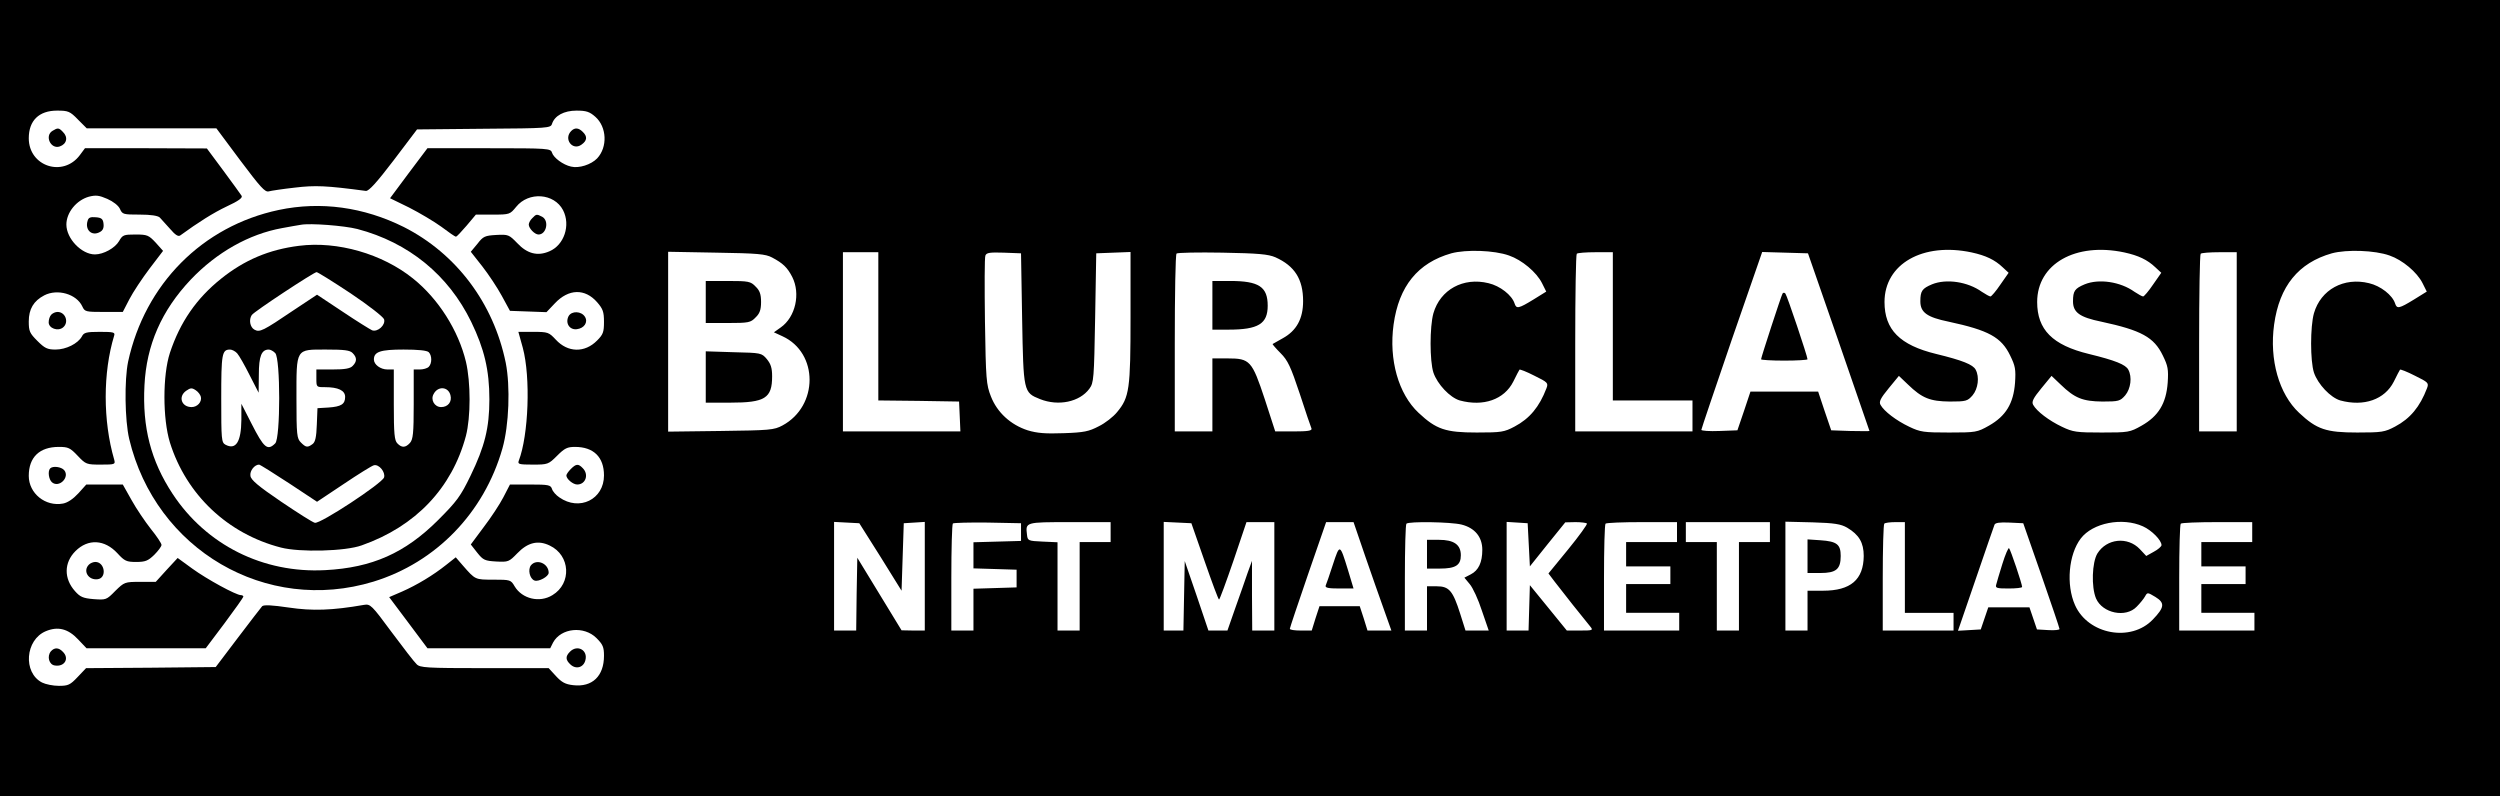 <?xml version="1.0" standalone="no"?>
<!DOCTYPE svg PUBLIC "-//W3C//DTD SVG 20010904//EN"
 "http://www.w3.org/TR/2001/REC-SVG-20010904/DTD/svg10.dtd">
<svg version="1.0" xmlns="http://www.w3.org/2000/svg"
 width="1130pt" height="360pt" viewBox="0 0 1130 360"
 preserveAspectRatio="xMidYMid meet">

<g transform="translate(0,360) scale(0.1,-0.1)"
fill="#000000" stroke="none">
<path d="M0 1800 l0 -1800 5650 0 5650 0 0 1800 0 1800 -5650 0 -5650 0 0
-1800z m352 1260 l40 -40 293 0 293 0 108 -145 c91 -121 112 -145 129 -140 11
3 64 11 118 17 92 11 141 9 321 -15 13 -1 48 37 125 138 l106 140 302 3 c290
2 302 3 308 22 12 37 54 60 111 60 44 0 59 -5 85 -28 52 -46 56 -137 8 -188
-27 -28 -82 -46 -118 -37 -36 8 -79 40 -86 63 -6 19 -16 20 -284 20 l-279 0
-85 -113 -84 -113 86 -42 c47 -24 113 -63 146 -87 33 -25 62 -45 66 -45 3 0
25 23 48 50 l42 50 77 0 c76 0 77 1 105 35 56 70 172 62 212 -15 35 -68 5
-158 -62 -186 -53 -23 -100 -11 -145 37 -37 38 -40 40 -95 37 -51 -3 -59 -6
-85 -40 l-30 -36 52 -66 c28 -36 68 -96 88 -133 l37 -68 83 -3 82 -3 38 40
c62 66 136 68 191 5 26 -30 31 -43 31 -89 0 -46 -4 -57 -31 -84 -56 -57 -133
-55 -187 4 -31 33 -35 35 -101 35 l-68 0 20 -72 c36 -134 26 -395 -18 -510 -6
-16 0 -18 63 -18 68 0 71 1 110 40 34 34 46 40 81 40 84 0 131 -46 131 -129 0
-108 -111 -163 -202 -99 -15 10 -30 27 -33 38 -6 18 -16 20 -98 20 l-92 0 -30
-58 c-16 -31 -56 -92 -89 -135 l-58 -78 29 -37 c27 -34 35 -37 86 -40 55 -3
58 -1 95 37 47 49 94 61 147 35 93 -44 100 -171 12 -224 -58 -36 -137 -17
-171 40 -17 29 -19 30 -96 30 -83 0 -81 -1 -138 64 l-32 37 -43 -34 c-59 -47
-132 -91 -200 -121 l-58 -25 87 -116 86 -115 278 0 277 0 13 26 c36 66 140 76
196 20 29 -29 34 -41 34 -80 0 -92 -53 -143 -139 -133 -36 4 -52 13 -78 41
l-33 36 -290 0 c-264 0 -292 2 -307 18 -10 9 -61 75 -113 145 -90 122 -96 128
-125 123 -143 -25 -233 -28 -340 -12 -75 11 -112 13 -120 6 -5 -6 -55 -70
-110 -143 l-100 -132 -293 -3 -293 -2 -38 -40 c-34 -36 -43 -40 -85 -40 -26 0
-60 7 -76 15 -87 45 -76 193 17 232 55 23 101 11 146 -37 l38 -40 269 0 270 0
85 113 c47 63 85 117 85 120 0 4 -5 7 -11 7 -22 0 -154 72 -220 120 l-66 48
-50 -54 -49 -54 -71 0 c-69 0 -71 -1 -112 -41 -40 -41 -42 -41 -98 -37 -48 4
-61 10 -84 36 -51 57 -50 129 2 181 57 57 132 53 190 -10 32 -35 41 -39 84
-39 42 0 54 5 82 32 18 18 33 38 33 45 0 7 -22 40 -48 72 -26 33 -66 92 -87
130 l-40 71 -83 0 -82 0 -36 -40 c-23 -25 -48 -42 -69 -46 -80 -15 -155 46
-155 125 0 84 48 131 136 131 42 0 51 -4 85 -40 37 -39 40 -40 105 -40 64 0
66 1 60 23 -51 175 -51 393 0 560 5 15 -3 17 -65 17 -61 0 -72 -3 -81 -21 -18
-32 -71 -59 -119 -59 -37 0 -49 6 -82 39 -35 35 -39 44 -39 88 0 56 22 93 70
118 60 31 146 6 172 -50 11 -24 15 -25 97 -25 l86 0 30 58 c16 31 57 93 91
138 l61 80 -33 37 c-32 34 -38 37 -92 37 -53 0 -58 -2 -74 -30 -18 -31 -70
-60 -109 -60 -60 0 -129 71 -129 135 0 54 45 110 102 126 32 8 46 6 83 -10 27
-12 50 -30 57 -45 11 -25 15 -26 89 -26 51 0 82 -5 91 -13 7 -8 28 -31 47 -52
23 -27 37 -36 46 -29 81 59 149 102 210 131 52 24 73 39 67 48 -4 6 -41 58
-82 113 l-75 101 -276 1 -275 0 -23 -31 c-76 -102 -231 -51 -231 76 0 80 46
125 128 125 50 0 58 -3 94 -40z m6469 -615 c58 -20 124 -75 149 -125 l19 -38
-58 -36 c-67 -41 -77 -43 -85 -18 -12 38 -66 80 -118 92 -114 28 -218 -29
-249 -136 -17 -61 -17 -215 0 -268 18 -53 75 -113 119 -126 107 -29 201 4 242
85 14 28 26 52 28 54 1 3 32 -9 67 -27 61 -30 64 -33 55 -57 -32 -84 -76 -137
-144 -173 -47 -25 -60 -27 -171 -27 -141 0 -183 14 -263 89 -91 85 -135 240
-113 399 24 174 110 279 261 322 67 18 194 14 261 -10z m2091 14 c64 -14 104
-33 140 -67 l27 -25 -37 -53 c-20 -30 -41 -54 -45 -54 -5 0 -22 10 -39 21 -64
46 -161 60 -225 34 -45 -19 -53 -30 -53 -77 0 -50 30 -72 128 -92 181 -39 238
-70 278 -153 23 -47 26 -62 22 -123 -7 -94 -42 -151 -118 -194 -53 -30 -59
-31 -180 -31 -114 0 -130 2 -180 26 -59 28 -114 70 -130 99 -8 14 0 30 37 75
l46 56 41 -39 c64 -62 100 -76 189 -77 74 0 80 2 103 28 25 30 32 83 14 116
-12 23 -59 42 -178 71 -165 40 -234 110 -234 235 0 172 173 271 394 224z m690
0 c64 -14 104 -33 140 -67 l27 -25 -37 -53 c-20 -30 -41 -54 -45 -54 -5 0 -22
10 -39 21 -64 46 -161 60 -225 34 -45 -19 -53 -30 -53 -77 0 -50 30 -72 128
-92 181 -39 238 -70 278 -153 23 -47 26 -62 22 -123 -7 -94 -42 -151 -118
-194 -53 -30 -59 -31 -180 -31 -114 0 -130 2 -180 26 -59 28 -114 70 -130 99
-8 14 0 30 37 75 l46 56 41 -39 c64 -62 100 -76 189 -77 74 0 80 2 103 28 25
30 32 83 14 116 -12 23 -59 42 -178 71 -165 40 -234 110 -234 235 0 172 173
271 394 224z m1199 -14 c58 -20 124 -75 149 -125 l19 -38 -58 -36 c-67 -41
-77 -43 -85 -18 -12 38 -66 80 -118 92 -114 28 -218 -29 -249 -136 -17 -61
-17 -215 0 -268 18 -53 75 -113 119 -126 107 -29 201 4 242 85 14 28 26 52 28
54 1 3 32 -9 67 -27 61 -30 64 -33 55 -57 -32 -84 -76 -137 -144 -173 -47 -25
-60 -27 -171 -27 -141 0 -183 14 -263 89 -91 85 -135 240 -113 399 24 174 110
279 261 322 67 18 194 14 261 -10z m-7311 -9 c49 -26 69 -45 91 -88 38 -75 15
-181 -52 -228 l-31 -22 39 -18 c163 -75 163 -315 0 -403 -39 -21 -57 -22 -279
-25 l-238 -3 0 406 0 407 218 -4 c187 -3 222 -6 252 -22z m480 -311 l0 -335
183 -2 182 -3 3 -67 3 -68 -266 0 -265 0 0 405 0 405 80 0 80 0 0 -335z m650
35 c6 -332 6 -334 81 -364 83 -33 179 -13 223 47 20 27 21 45 26 320 l5 292
78 3 77 3 0 -294 c0 -326 -5 -363 -61 -430 -17 -21 -54 -50 -83 -64 -44 -23
-66 -28 -158 -31 -83 -3 -120 0 -163 13 -77 25 -138 81 -166 153 -21 53 -23
77 -27 339 -2 156 -2 290 2 298 5 13 20 15 83 13 l78 -3 5 -295z m1145 277
c87 -39 125 -99 125 -198 0 -80 -30 -134 -92 -168 -23 -13 -44 -25 -46 -26 -1
-1 15 -20 36 -41 33 -33 46 -61 87 -184 26 -80 50 -151 53 -157 3 -10 -17 -13
-80 -13 l-84 0 -47 145 c-58 175 -67 185 -168 185 l-69 0 0 -165 0 -165 -85 0
-85 0 0 398 c0 219 3 402 8 406 4 4 97 6 207 4 164 -3 207 -7 240 -21z m1525
-312 l0 -335 180 0 180 0 0 -70 0 -70 -265 0 -265 0 0 398 c0 219 3 402 7 405
3 4 42 7 85 7 l78 0 0 -335z m1021 -70 c76 -220 138 -401 139 -403 0 -1 -39
-1 -87 0 l-86 3 -30 88 -29 87 -153 0 -153 0 -29 -87 -30 -88 -81 -3 c-45 -2
-82 1 -82 5 0 4 62 187 137 406 l138 398 104 -3 103 -3 139 -400z m1799 0 l0
-405 -85 0 -85 0 0 398 c0 219 3 402 7 405 3 4 42 7 85 7 l78 0 0 -405z
m-6130 -972 l95 -153 5 153 5 152 48 3 47 3 0 -245 0 -246 -52 0 -53 1 -100
164 -100 164 -3 -164 -2 -165 -50 0 -50 0 0 245 0 246 57 -3 57 -3 96 -152z
m635 112 l0 -40 -107 -3 -108 -3 0 -59 0 -59 98 -3 97 -3 0 -40 0 -40 -97 -3
-98 -3 0 -94 0 -95 -50 0 -50 0 0 238 c0 131 3 242 7 246 4 3 75 5 157 4 l151
-3 0 -40z m405 0 l0 -45 -70 0 -70 0 0 -200 0 -200 -50 0 -50 0 0 200 0 199
-67 3 c-66 3 -68 4 -71 31 -7 57 -8 57 193 57 l185 0 0 -45z m425 -132 c33
-95 62 -173 65 -173 3 0 32 79 65 175 l59 175 63 0 63 0 0 -245 0 -245 -50 0
-50 0 -1 158 0 157 -20 -55 c-10 -30 -35 -101 -55 -157 l-36 -103 -43 0 -43 0
-53 157 -54 157 -3 -157 -3 -157 -44 0 -45 0 0 245 0 246 63 -3 62 -3 60 -172z
m725 25 c29 -84 68 -195 86 -245 l33 -93 -54 0 -54 0 -17 55 -18 55 -91 0 -91
0 -18 -55 -17 -55 -50 0 c-27 0 -49 3 -49 8 0 4 37 114 82 245 l82 237 62 0
62 0 52 -152z m436 141 c60 -15 94 -56 94 -114 0 -57 -17 -93 -52 -111 l-29
-15 24 -29 c14 -16 39 -70 55 -120 l31 -90 -53 0 -52 0 -24 76 c-33 104 -50
124 -106 124 l-44 0 0 -100 0 -100 -50 0 -50 0 0 238 c0 131 3 242 7 245 11
11 201 8 249 -4z m304 -91 l5 -98 80 100 80 99 46 1 c25 0 48 -3 52 -6 3 -3
-35 -56 -84 -116 l-90 -110 28 -37 c28 -37 135 -172 161 -203 14 -17 11 -18
-45 -18 l-61 0 -83 102 -84 103 -3 -103 -3 -102 -49 0 -50 0 0 246 0 245 48
-3 47 -3 5 -97z m670 57 l0 -45 -115 0 -115 0 0 -55 0 -55 100 0 100 0 0 -40
0 -40 -100 0 -100 0 0 -65 0 -65 120 0 120 0 0 -40 0 -40 -170 0 -170 0 0 238
c0 131 3 242 7 245 3 4 78 7 165 7 l158 0 0 -45z m420 0 l0 -45 -70 0 -70 0 0
-200 0 -200 -50 0 -50 0 0 200 0 200 -70 0 -70 0 0 45 0 45 190 0 190 0 0 -45z
m349 20 c54 -32 75 -68 75 -128 -1 -107 -59 -157 -184 -157 l-70 0 0 -90 0
-90 -50 0 -50 0 0 246 0 246 123 -3 c100 -3 128 -8 156 -24z m261 -180 l0
-205 110 0 110 0 0 -40 0 -40 -160 0 -160 0 0 238 c0 131 3 242 7 245 3 4 26
7 50 7 l43 0 0 -205z m617 -35 c45 -129 82 -239 82 -243 1 -4 -22 -7 -51 -5
l-51 3 -17 50 -17 50 -93 0 -93 0 -17 -50 -17 -50 -51 -3 -52 -3 80 233 c44
128 82 239 85 246 3 9 23 12 67 10 l63 -3 82 -235z m459 221 c40 -18 84 -63
84 -85 0 -6 -16 -20 -35 -30 l-34 -19 -29 31 c-55 58 -150 48 -192 -20 -24
-40 -28 -151 -6 -203 29 -67 135 -89 184 -37 15 15 32 36 38 47 10 18 11 18
46 -3 44 -27 42 -47 -11 -102 -99 -104 -293 -68 -352 65 -41 92 -29 229 26
301 54 71 188 97 281 55z m494 -26 l0 -45 -115 0 -115 0 0 -55 0 -55 100 0
100 0 0 -40 0 -40 -100 0 -100 0 0 -65 0 -65 120 0 120 0 0 -40 0 -40 -170 0
-170 0 0 238 c0 131 3 242 7 245 3 4 78 7 165 7 l158 0 0 -45z"/>
<path d="M238 3009 c-38 -22 -9 -85 32 -71 32 11 39 42 14 66 -18 19 -23 19
-46 5z"/>
<path d="M2582 3008 c-36 -36 6 -91 46 -62 26 18 28 37 6 58 -19 19 -36 20
-52 4z"/>
<path d="M1260 2651 c-345 -73 -605 -335 -681 -686 -17 -82 -15 -264 5 -349
119 -501 619 -793 1104 -645 283 87 500 311 583 602 30 106 36 280 15 387 -55
270 -224 494 -461 614 -181 90 -375 117 -565 77z m355 -86 c232 -61 412 -208
515 -420 59 -122 82 -218 82 -350 0 -129 -21 -213 -85 -345 -45 -93 -62 -116
-146 -200 -150 -150 -299 -216 -511 -227 -281 -15 -538 114 -690 345 -98 149
-137 300 -127 490 9 183 77 338 209 478 118 124 264 206 413 233 33 6 71 13
85 15 43 8 196 -4 255 -19z"/>
<path d="M1352 2489 c-136 -17 -247 -64 -353 -149 -111 -89 -185 -196 -231
-335 -33 -101 -33 -297 0 -405 74 -236 261 -413 502 -475 85 -22 291 -17 365
10 244 86 408 259 471 495 22 85 22 242 0 335 -34 141 -124 284 -239 376 -139
112 -342 170 -515 148z m233 -215 c82 -55 147 -106 151 -117 8 -26 -29 -59
-54 -50 -9 4 -69 41 -133 84 l-116 77 -104 -69 c-142 -96 -155 -102 -179 -89
-20 11 -26 45 -12 66 9 15 281 194 293 194 5 0 74 -43 154 -96z m-513 -271 c9
-10 34 -54 56 -98 l41 -80 1 82 c0 83 12 113 45 113 7 0 21 -7 29 -16 24 -23
24 -385 0 -408 -35 -35 -51 -21 -107 89 l-46 90 0 -73 c-1 -100 -25 -137 -72
-112 -18 10 -19 23 -19 208 0 203 3 222 40 222 9 0 24 -8 32 -17z m522 1 c20
-20 20 -38 0 -58 -11 -12 -36 -16 -90 -16 l-74 0 0 -40 c0 -40 0 -40 39 -40
60 0 91 -15 91 -44 0 -33 -18 -44 -75 -48 l-50 -3 -3 -75 c-2 -56 -7 -78 -19
-87 -23 -17 -30 -16 -53 7 -18 18 -20 33 -20 198 0 230 -5 222 135 222 81 0
107 -3 119 -16z m344 4 c15 -15 15 -51 0 -66 -7 -7 -25 -12 -40 -12 l-28 0 0
-157 c0 -132 -3 -159 -17 -175 -20 -22 -37 -23 -57 -2 -13 13 -16 43 -16 175
l0 159 -29 0 c-31 0 -61 22 -61 45 0 35 29 45 134 45 66 0 106 -4 114 -12z
m-1030 -202 c5 -23 -16 -46 -42 -46 -46 0 -62 48 -24 74 19 13 25 14 43 2 11
-7 21 -21 23 -30z m1128 8 c8 -30 -11 -54 -42 -54 -30 0 -49 33 -34 59 19 37
66 34 76 -5z m-730 -398 l127 -84 120 80 c67 45 128 83 137 85 23 6 53 -31 46
-55 -9 -27 -290 -212 -313 -205 -10 2 -79 46 -153 96 -103 70 -136 98 -138
116 -4 23 19 51 39 51 4 0 65 -38 135 -84z"/>
<path d="M2406 2614 c-9 -8 -16 -22 -16 -29 0 -17 27 -45 44 -45 36 0 49 62
17 80 -25 13 -27 13 -45 -6z"/>
<path d="M396 2602 c-13 -41 19 -71 55 -51 14 7 19 19 17 37 -2 22 -9 28 -35
30 -24 2 -33 -1 -37 -16z"/>
<path d="M232 2178 c-7 -7 -12 -22 -12 -35 0 -27 42 -42 65 -23 28 23 11 70
-25 70 -9 0 -21 -5 -28 -12z"/>
<path d="M2570 2171 c-16 -31 4 -63 37 -59 34 4 52 32 37 56 -16 26 -60 28
-74 3z"/>
<path d="M2580 1480 c-11 -11 -20 -24 -20 -29 0 -16 30 -41 49 -41 38 0 54 45
25 74 -20 21 -30 20 -54 -4z"/>
<path d="M227 1483 c-12 -12 -7 -50 8 -63 32 -27 82 23 55 55 -13 15 -51 20
-63 8z"/>
<path d="M402 1048 c-29 -29 -2 -72 40 -66 42 6 32 78 -11 78 -9 0 -22 -5 -29
-12z"/>
<path d="M2400 1045 c-15 -19 -6 -61 16 -69 18 -7 64 18 64 35 0 42 -54 65
-80 34z"/>
<path d="M230 656 c-19 -23 -8 -61 18 -64 44 -7 67 32 36 62 -19 20 -38 20
-54 2z"/>
<path d="M2576 654 c-21 -21 -20 -37 3 -58 25 -23 59 -13 67 20 12 46 -37 72
-70 38z"/>
<path d="M3190 2235 l0 -95 100 0 c94 0 103 2 125 25 19 18 25 35 25 70 0 35
-6 52 -25 70 -22 23 -31 25 -125 25 l-100 0 0 -95z"/>
<path d="M3190 1896 l0 -116 110 0 c158 0 190 20 190 119 0 38 -6 56 -24 78
-24 28 -26 28 -150 31 l-126 4 0 -116z"/>
<path d="M5480 2220 l0 -110 73 0 c134 0 177 26 177 108 0 86 -40 112 -170
112 l-80 0 0 -110z"/>
<path d="M8057 2273 c-6 -10 -97 -289 -97 -297 0 -3 47 -6 105 -6 58 0 105 3
105 6 0 13 -93 290 -100 297 -4 5 -10 5 -13 0z"/>
<path d="M6025 1049 c-15 -46 -30 -90 -33 -96 -3 -10 13 -13 61 -13 l65 0 -25
83 c-37 120 -37 120 -68 26z"/>
<path d="M6450 1095 l0 -65 58 0 c71 0 95 15 95 60 0 48 -31 70 -99 70 l-54 0
0 -65z"/>
<path d="M8170 1086 l0 -76 58 0 c71 0 92 17 92 77 0 52 -17 66 -91 71 l-59 4
0 -76z"/>
<path d="M9051 1052 c-13 -42 -26 -85 -28 -94 -5 -16 2 -18 56 -18 33 0 61 3
61 7 0 13 -52 168 -59 175 -3 4 -17 -28 -30 -70z"/>
</g>
</svg>
